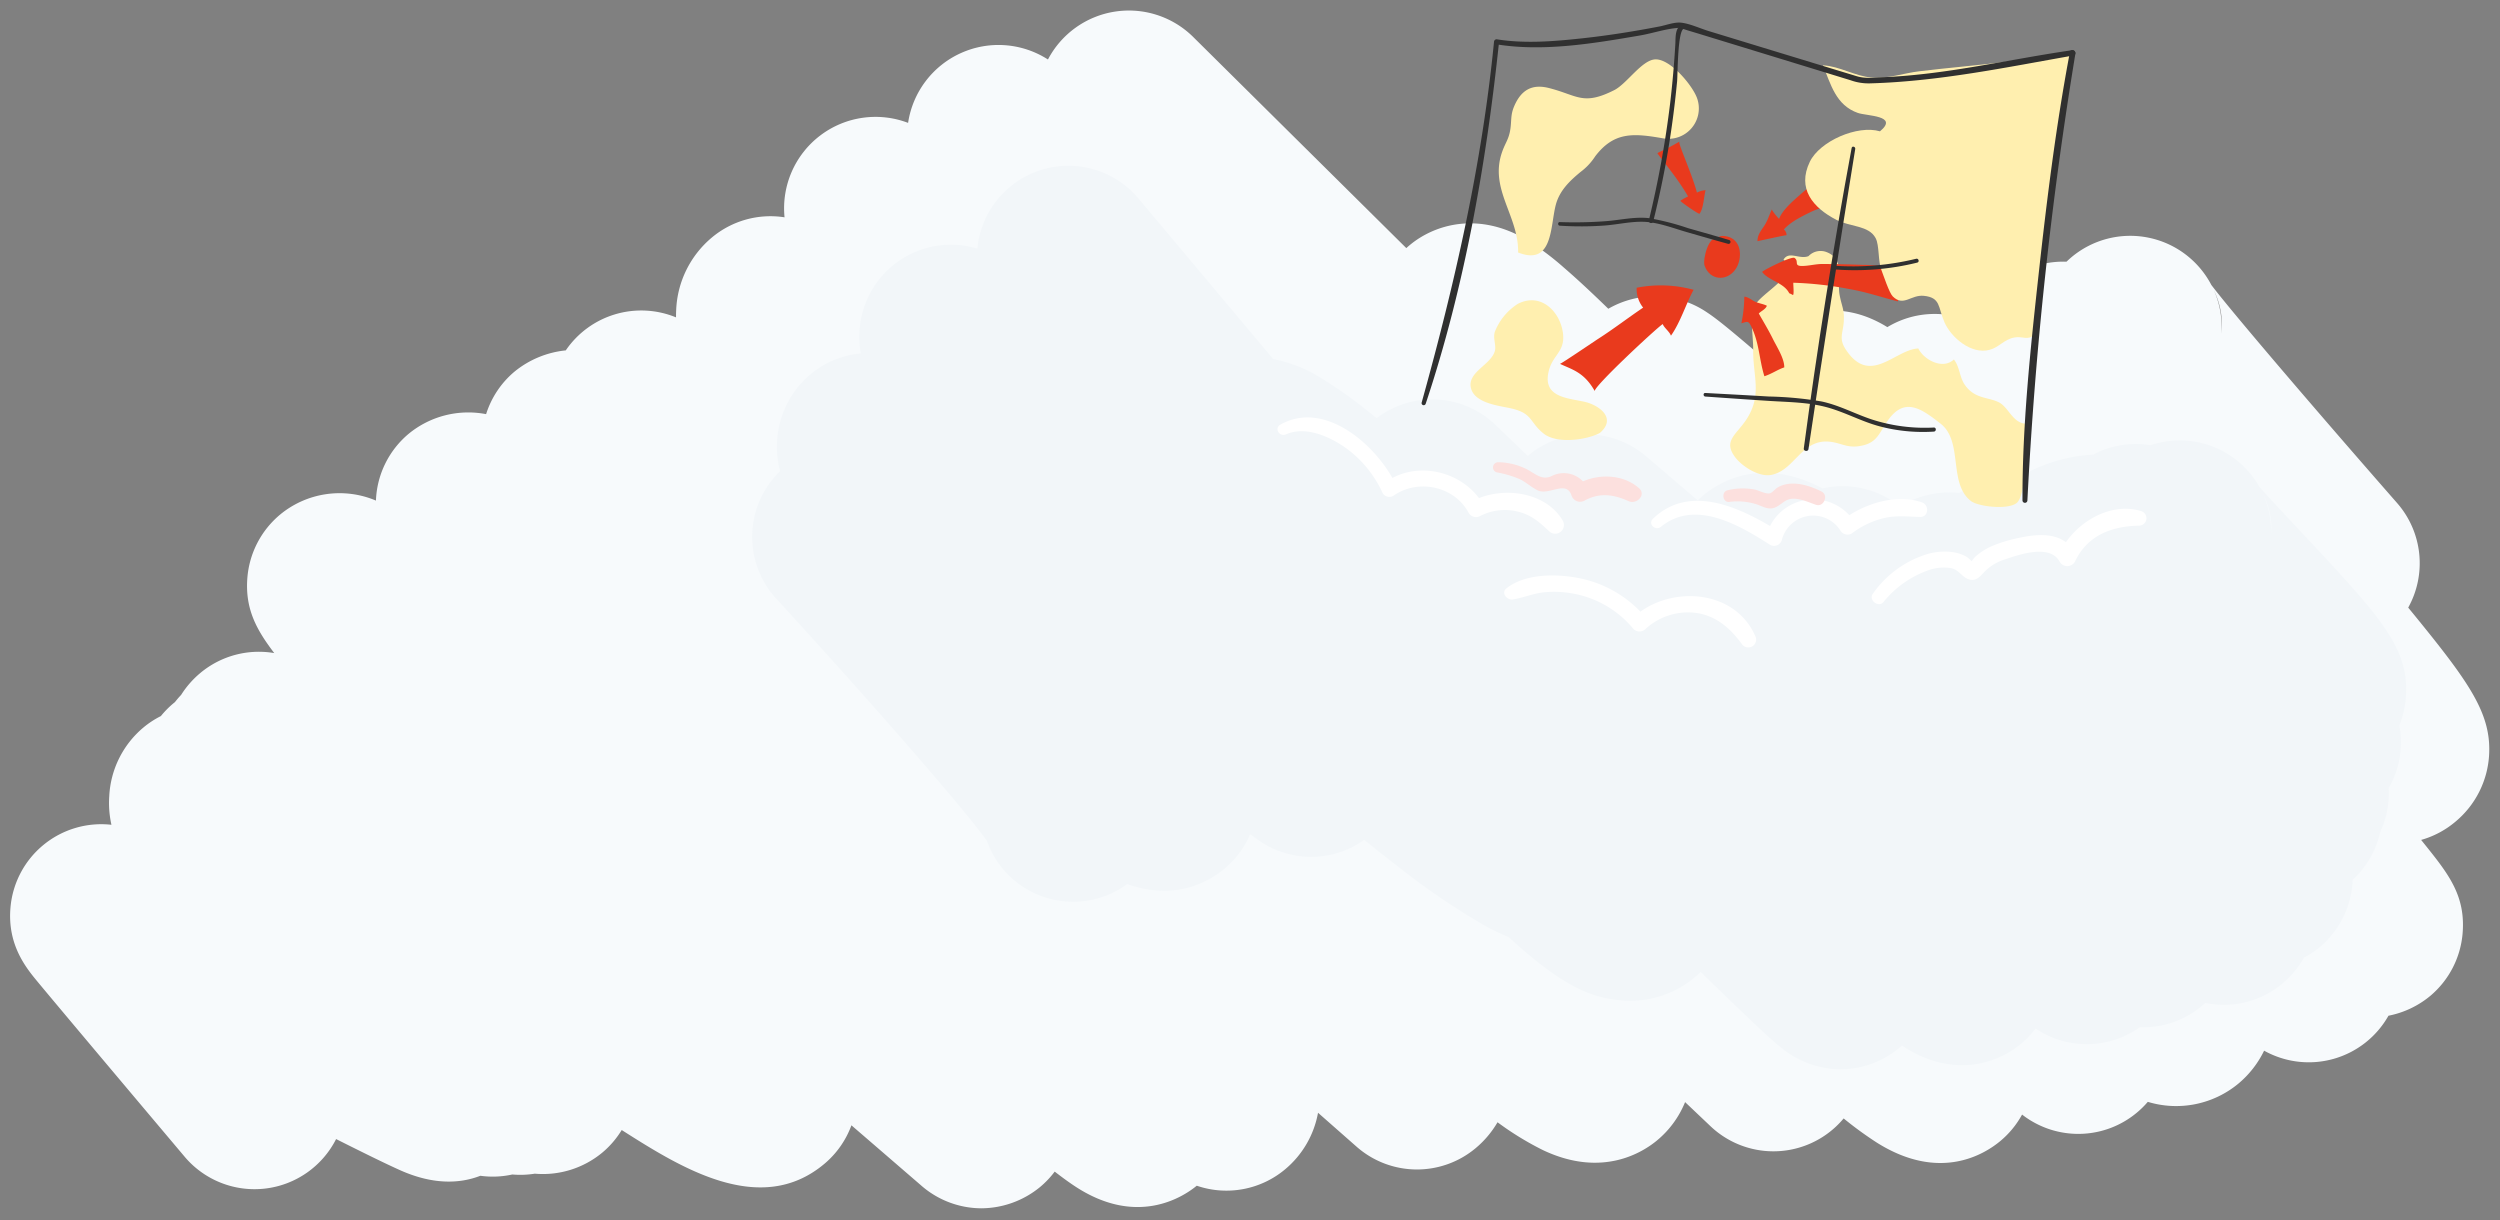 <svg xmlns="http://www.w3.org/2000/svg" viewBox="0 0 547 267"><rect x="0" y="0" width="547" height="267" fill="#808080" stroke="none"/><defs><style>.cls-1{fill:#f7fafc;}.cls-2{fill:#f2f6f9;}.cls-3{fill:#ffefaf;}.cls-4{fill:#e93a1d;}.cls-5{fill:#303030;}.cls-6{fill:#fff;}.cls-7{fill:#fce0de;}</style></defs><title>DN_Service-Google-img-3</title><g id="back"><path class="cls-1" d="M214.672,264.377a20.092,20.092,0,0,1-13.233-5.093l-4.405-3.799q-5.528-4.775-10.742-9.267a20.001,20.001,0,0,1-5.921,8.432c-14.065,11.802-31.545.74-44.341-7.4a19.987,19.987,0,0,1-4.231,4.928A20.358,20.358,0,0,1,117.013,256.8a20.128,20.128,0,0,1-4.917.177,19.803,19.803,0,0,1-6.994.283c-4.378,1.696-10.188,2.064-17.526-1.206-1.484-.662-3.462-1.597-6.045-2.857-2.194-1.071-4.866-2.398-7.991-3.97a20.009,20.009,0,0,1-33.138,3.866s-8.38-9.935-16.759-19.895c-4.197-4.988-8.394-9.983-11.54-13.742-1.596-1.906-2.925-3.499-3.854-4.621-2.494-3.012-6.67-8.052-5.957-16.259a19.944,19.944,0,0,1,22.091-18.114,21.726,21.726,0,0,1-.479-6.236,20.954,20.954,0,0,1,7.401-14.986,19.985,19.985,0,0,1,3.897-2.564,20.029,20.029,0,0,1,2.722-2.77c.118-.099.237-.196.357-.291a20.101,20.101,0,0,1,1.347-1.567,20.608,20.608,0,0,1,4.158-4.76,19.992,19.992,0,0,1,16.22-4.394c-3.791-4.986-6.443-9.584-5.878-16.517a20.081,20.081,0,0,1,7.09-13.726,20.405,20.405,0,0,1,21.037-3.122c.013-.336.033-.674.064-1.011A19.996,19.996,0,0,1,89.385,94.94,20.554,20.554,0,0,1,106.36,90.615a19.999,19.999,0,0,1,6.218-9.305A21.061,21.061,0,0,1,123.79,76.665a19.984,19.984,0,0,1,24.125-7.222c-.005-.564.009-1.126.038-1.69A21.809,21.809,0,0,1,155.73,51.991a19.976,19.976,0,0,1,15.928-4.441,20.004,20.004,0,0,1,27.034-20.662,20.003,20.003,0,0,1,30.6-13.869,19.997,19.997,0,0,1,31.785-4.922l46.622,46.187q.334-.306.684-.599c5.608-4.705,15.354-7.458,25.89-1.072a60.233,60.233,0,0,1,7.882,5.922c2.695,2.316,5.918,5.3,9.743,9.023a20.329,20.329,0,0,1,21.619.81c.768.506,1.595,1.106,2.602,1.89,1.322,1.03,3.077,2.472,5.363,4.406q1.222,1.034,2.667,2.273a19.984,19.984,0,0,1,3.779-4.219c1.948-1.632,12.062-9.135,25.023-1.142a20.029,20.029,0,0,1,19.519-.665A20.01,20.01,0,0,1,452.15,57.26q.529-.514,1.097-.991a20.019,20.019,0,0,1,30.59,6.071c4.523,5.993,23.638,28.305,40.642,47.716a19.997,19.997,0,0,1,2.438,22.89q1.028,1.251,1.981,2.423c11.63,14.31,16.307,21.035,15.702,30.049a20.474,20.474,0,0,1-7.214,14.252,20.108,20.108,0,0,1-7.641,4.107c.234.29.46.571.677.841,5.271,6.568,9.081,11.315,8.396,19.6a20.048,20.048,0,0,1-7.075,13.685,20.488,20.488,0,0,1-9.148,4.338,20.018,20.018,0,0,1-27.206,7.646,21.829,21.829,0,0,1-5.638,7.216,21.327,21.327,0,0,1-19.811,3.98q-.521.609-1.1,1.185a20.001,20.001,0,0,1-26.408,1.599,19.992,19.992,0,0,1-4.699,5.74c-3.575,3.001-13.381,9.047-27.127.369a79.778,79.778,0,0,1-7.215-5.264,20.383,20.383,0,0,1-1.66,1.762,20,20,0,0,1-27.467-.054l-5.567-5.28a21.237,21.237,0,0,1-6.061,8.319c-3.213,2.695-12.089,8.31-25.006,2.202a65.693,65.693,0,0,1-9.97-6.109,21.457,21.457,0,0,1-4.772,5.652,20,20,0,0,1-26.069-.309q-4.123-3.631-8.434-7.423a20.972,20.972,0,0,1-7.186,12.361,19.999,19.999,0,0,1-19.347,3.6c-2.939,2.424-13.039,9.082-26.623.144-1.319-.868-2.777-1.924-4.46-3.231a19.981,19.981,0,0,1-3.234,3.401A20.407,20.407,0,0,1,214.672,264.377ZM484.377,63.458a19.98,19.98,0,0,1,1.673,9.538A17.233,17.233,0,0,0,484.377,63.458Z"/><path class="cls-2" d="M402.692,233.963a20.7,20.7,0,0,1-12.971-4.735c-.704-.557-1.499-1.236-2.501-2.139-1.416-1.273-3.308-3.045-5.953-5.573-2.557-2.444-5.653-5.439-9.162-8.849q-.606.604-1.268,1.16a22.095,22.095,0,0,1-16.981,4.965c-5.613-.663-11.719-2.695-23.756-13.756a50.032,50.032,0,0,1-5.175-2.479,158.547,158.547,0,0,1-19.466-13.291q-3.297-2.543-6.967-5.508a19.997,19.997,0,0,1-23.367-.096l-1.587-1.152a20.016,20.016,0,0,1-5.552,7.501c-3.663,3.075-10.91,7.084-21.374,3.431a20.012,20.012,0,0,1-30.689-9.491c-5.714-7.949-27.516-32.745-46.075-52.957a19.999,19.999,0,0,1,.642-27.719c.065-.064.128-.127.192-.189a20.952,20.952,0,0,1-.644-6.738,20.578,20.578,0,0,1,7.257-14.421A19.964,19.964,0,0,1,188.342,77.33a20.331,20.331,0,0,1-.269-5.004A20.024,20.024,0,0,1,213.853,54.401a19.998,19.998,0,0,1,35.23-10.984l29.503,35.159a30.2,30.2,0,0,1,9.771,3.719,96.628,96.628,0,0,1,11.067,7.771q.873.689,1.79,1.427a20,20,0,0,1,26.013,1.486q3.5,3.369,7.045,6.771l.039-.033a20,20,0,0,1,25.842.111l11.312,9.659q.567-.557,1.18-1.071c3.512-2.946,12.758-8.609,26.121-1.553a19.984,19.984,0,0,1,16.929,3.951A20.879,20.879,0,0,1,428.69,107.851a20.662,20.662,0,0,1,11.991-2.774,35.764,35.764,0,0,1,17.324-5.619A20.041,20.041,0,0,1,470.535,97.41a20.026,20.026,0,0,1,23.811,9.098c1.801,2.065,5.524,6.038,8.371,9.075,18.21,19.43,24.345,25.975,23.701,36.715a20.444,20.444,0,0,1-1.442,6.4,20.065,20.065,0,0,1-2.336,13.747,20.053,20.053,0,0,1-1.853,9.604,19.995,19.995,0,0,1-6.022,10.446c-.012.234-.025.471-.043.711a20.285,20.285,0,0,1-7.146,14.024,19.532,19.532,0,0,1-3.472,2.301,20.631,20.631,0,0,1-4.684,5.643,19.986,19.986,0,0,1-16.908,4.266q-.362.334-.74.652a19.91,19.91,0,0,1-13.592,4.665,20,20,0,0,1-22.797.281,20.015,20.015,0,0,1-3.137,3.31c-5.561,4.664-15.151,7.34-25.398.865-.227-.144-.457-.293-.693-.449-.18.162-.361.321-.547.477A20.281,20.281,0,0,1,402.692,233.963ZM496.937,116.53l.025.022a16.816,16.816,0,0,0-1.86-8.572A19.942,19.942,0,0,1,496.937,116.53Z"/></g><g id="Layer_2" data-name="Layer 2"><path class="cls-3" d="M350.036,94.733c3.824-3.228-.188-6.159-3.487-6.855-3.857-.814-8.997-1.06-7.71-6.586.863-3.708,3.66-4.272,3.136-8.405-.585-4.62-4.776-9.034-9.896-6.391a12.78,12.78,0,0,0-5.037,6.179c-.395,1.458.387,2.954.018,4.178-.885,2.938-5.816,4.516-5.266,7.811.595,3.566,6.214,4.099,8.809,4.688,4.816,1.092,3.976,2.959,7.11,5.489C340.721,97.269,347.397,96.185,350.036,94.733Z"/><path class="cls-3" d="M332.164,55.249c7.701,3.023,7-5.807,8.254-10.472.836-3.112,3.075-5.237,5.463-7.197a13.098,13.098,0,0,0,3.144-3.372c4.147-5.45,8.428-5.055,14.77-3.954a6.654,6.654,0,0,0,7.515-8.797c-.992-2.772-5.951-8.759-9.273-8.455-2.885.265-6.13,5.352-8.833,6.715-6.87,3.464-7.988,1.146-14.307-.459-3.8-.965-6.148.539-7.623,4.057-.803,1.915-.513,3.063-.822,5.032-.334,2.129-1.041,2.824-1.746,4.776C325.736,41.353,332.304,47.119,332.164,55.249Z"/><path class="cls-3" d="M395.702,56.041a3.651,3.651,0,0,1,4.07-.835c3.959,1.601,2.169,6.103,2.719,9.231.446,2.54,1.11,3.274.927,5.948-.177,2.596-1.156,3.704.482,6.16,5.316,7.968,10.716-.08,15.825-.297,1.306,2.606,5.44,4.659,7.781,2.402,1.282,1.607,1.216,3.792,2.334,5.462,2.167,3.237,5.216,2.724,7.568,3.945,2.101,1.091,3.01,4.626,5.958,4.64-.108,3.133.194,15.479-2.121,17.358-1.888,1.532-8.387.819-10.008-.434-5.005-3.872-1.637-13.027-6.63-16.917-4.083-3.18-7.806-5.983-11.491-.778-2.079,2.938-2.36,5.18-6.55,5.718-2.552.328-3.864-.762-6.254-1.001-6.185-.619-7.603,6.261-12.735,7.261-2.712.528-6.359-1.82-7.892-3.826-2.802-3.667.298-4.963,2.518-8.438,3.387-5.302,1.323-9.353,1.393-15.128.033-2.732-.747-6.885.234-9.405,1.133-2.911,10.213-6.965,6.397-10.288C391.42,54.802,393.678,56.836,395.702,56.041Z"/><path class="cls-4" d="M348.942,85.584c-.455-.81,13.41-13.731,14.862-14.68.323.857,1.468,1.614,1.799,2.549,2.102-2.995,3.251-6.888,4.957-10.046a27.234,27.234,0,0,0-12.458-.449,6.564,6.564,0,0,0,1.414,4.351c-3.293,2.222-6.483,4.682-9.814,6.815-.685.439-8.227,5.558-8.382,5.486C344.023,80.88,346.615,81.445,348.942,85.584Z"/><path class="cls-4" d="M363.038,33.289q-.201.112-.397.231c.836,1.306,4.393,5.41,6.706,9.463a12.081,12.081,0,0,0-1.699.955c.271.367,4.061,3.007,4.209,2.823.884-1.129.941-3.73,1.321-5.141a4.46,4.46,0,0,0-1.891.525c-1.127-4.295-4.29-11.025-3.816-11.173A46.517,46.517,0,0,1,363.038,33.289Z"/><path class="cls-4" d="M386.048,82.323c-1.124-3.586-1.122-7.208-2.786-10.706-.732-1.538-.868-1.26-2.252-.88a29.077,29.077,0,0,0,.645-5.818c.812.012,1.661.789,2.436,1.125.799.346,1.748.465,2.501.854-.277.775-1.24,1.145-1.772,1.695,1.06,1.866,2.156,3.674,3.119,5.623.846,1.713,2.492,4.229,2.46,6.17C388.928,80.863,387.735,81.775,386.048,82.323Z"/><path class="cls-4" d="M391.481,64.16c-1.17-2.349-4.558-2.768-5.929-4.669.59-.562,6.48-3.481,7.09-3.054,1.055.738-.25,1.762,1.652,1.758,1.447-.003,2.98-.444,4.488-.435,2.921.018,5.853.087,8.769.192a29.995,29.995,0,0,1,9.374,1.507,47.443,47.443,0,0,0-1.672,6.492c-3.449-.877-6.883-2.056-10.411-2.665a76.484,76.484,0,0,0-12.453-1.423c-.081.218.233,2.773-.125,2.68A4.744,4.744,0,0,0,391.481,64.16Z"/><path class="cls-4" d="M387.034,47.351a12.845,12.845,0,0,1-.744,1.606c-.747,1.301-1.772,2.234-1.752,3.811.514-.092,6.363-1.408,6.359-1.297a1.582,1.582,0,0,0-.593-1.26c1.466-1.679,4.042-2.93,6.011-3.88,1.849-.892,4.062-1.277,5.994-2.133a11.74,11.74,0,0,0-1.446-2.654c-.596-.871-1.011-2.353-1.912-2.961a62.748,62.748,0,0,0-5.371,4.267c-1.427,1.251-3.685,3.26-4.313,5.035-.203-.143-1.677-1.892-1.576-2.105C387.455,46.28,387.249,46.817,387.034,47.351Z"/><path class="cls-4" d="M375.897,52.179c-2.007-.89-3.397,4.602-2.935,5.944,1.095,3.177,4.748,3.56,6.706.884,1.432-1.958,1.565-5.614-.798-6.9C377.88,51.567,376.007,51.326,375.897,52.179Z"/><path class="cls-3" d="M411.339,28.732c-4.933-1.454-13.176,2.159-15.348,6.661-2.846,5.9.674,10.051,5.811,12.711,3.06,1.585,7.108,1.174,8.601,4.027.812,1.551.494,5.008,1.238,6.918.453,1.163,1.708,5.022,2.495,5.803,2.354,2.337,3.968-.416,6.808-.125,3.713.38,3.062,2.465,4.507,5.788,1.418,3.26,5.82,7.119,9.873,6.029,2.118-.57,3.154-2.27,5.402-2.699,1.871-.357,3.029.774,4.41-.66,1.427-1.481.726-7.011.992-8.931,1.082-7.799,1.438-15.632,2.81-23.418.8-4.544,1.032-9.202,1.806-13.6.219-1.245,2.876-16.166,2.618-16.023-3.821,2.123-10.268,1.784-14.687,2.337-6.267.784-12.507,1.286-18.762,2.047-3.417.416-6.794,1.645-10.285,1.378-3.746-.286-7.1-2.495-10.762-2.684,1.717,4.188,2.831,8.731,7.627,10.415C408.499,25.408,415.542,25.253,411.339,28.732Z"/><path class="cls-5" d="M443.596,109.481a874.167,874.167,0,0,1,10.502-97.748c.129-.781-1.053-1.127-1.204-.332-3.035,16.042-5.055,32.328-6.837,48.55-1.8,16.395-3.581,33.019-3.54,49.53a.539.539,0,0,0,1.078,0Z"/><path class="cls-5" d="M311.948,88.324C320.453,62.8,325.185,35.848,327.996,9.147l-.699.532c10.316,1.706,21.355-.171,31.553-1.919,2.808-.481,5.91-1.573,8.756-1.675-.416.015.306.126.737.269,1.055.348,2.127.652,3.189.977q11.951,3.661,23.902,7.322,4.761,1.46,9.521,2.922a11.531,11.531,0,0,0,4.314.663c14.945-.424,29.693-3.51,44.386-6.095.765-.135.428-1.26-.318-1.153-13.666,1.976-27.208,5.29-41.032,5.887-2.351.102-4.129.382-6.075-.21l-8.329-2.537q-12.032-3.665-24.061-7.343c-1.881-.574-4.016-1.593-5.979-1.825-1.485-.176-3.311.548-4.767.829-5.587,1.075-11.214,1.975-16.871,2.589-6.125.665-12.512,1.202-18.634.233a.564.564,0,0,0-.699.532c-2.641,26.887-8.605,52.958-15.83,78.933a.46.46,0,0,0,.887.245Z"/><path class="cls-5" d="M368.475,5.488c-2.055-.051-1.83,2.748-1.912,4.153q-.373,6.44-1.125,12.853A219.32,219.32,0,0,1,360.77,48.205a.493.493,0,0,0,.949.262,202.814,202.814,0,0,0,4.106-21.098q.674-4.8,1.13-9.627c.13-1.387.086-11.306,1.519-11.463a.396.396,0,0,0,0-.791Z"/><path class="cls-5" d="M405.14,32.378Q399.079,65.113,394.664,98.156c-.077.577.938.72,1.024.139q4.902-32.888,10.237-65.7c.083-.51-.689-.736-.785-.216Z"/><path class="cls-5" d="M341.302,49.382a71.856,71.856,0,0,0,9.776-.036c2.908-.215,5.896-.955,8.815-.807,3.097.157,6.2,1.385,9.161,2.24,3.012.869,6.023,1.742,9.046,2.573a.437.437,0,0,0,.232-.842c-3.005-.894-6.022-1.747-9.038-2.603a54.52,54.52,0,0,0-8.515-2.176c-3.059-.348-6.168.396-9.214.645a90.971,90.971,0,0,1-10.263.216c-.512-.016-.505.76,0,.791Z"/><path class="cls-5" d="M401.332,58.941a56.855,56.855,0,0,0,18.155-1.481c.545-.135.315-.974-.232-.842a58.655,58.655,0,0,1-17.923,1.526c-.513-.035-.508.757,0,.797Z"/><path class="cls-5" d="M373.126,86.768c4.631.323,9.261.649,13.894.947,4.322.278,8.8.283,12.992,1.476,3.799,1.081,7.289,3.009,11.106,4.051a37.047,37.047,0,0,0,12.007,1.193c.568-.034.576-.916,0-.891a37.64,37.64,0,0,1-13.522-1.75c-3.72-1.225-7.181-3.137-11.036-3.952A78.267,78.267,0,0,0,387.02,86.757c-4.63-.276-9.262-.524-13.894-.774-.507-.027-.501.75,0,.785Z"/><path class="cls-6" d="M281.373,95.04c4.301-1.906,9.571.489,13.074,2.967a24.765,24.765,0,0,1,8.069,9.867,1.719,1.719,0,0,0,2.343.614c5.361-3.807,13.396-2.135,16.499,3.755a1.867,1.867,0,0,0,2.509.658,11.779,11.779,0,0,1,8.218-.968c2.945.701,4.761,2.323,6.888,4.326a1.907,1.907,0,0,0,2.982-2.301c-3.843-6.614-13.752-7.634-19.939-4.224l2.509.658c-4.179-7.279-14.491-9.829-21.394-4.862l2.343.614C301.44,97.644,289.949,87.33,280.135,92.921c-1.403.799-.172,2.743,1.238,2.118Z"/><path class="cls-6" d="M412.094,131.736a21.956,21.956,0,0,1,9.69-6.91,9.827,9.827,0,0,1,5.215-.491c1.668.396,2.272,1.926,3.753,2.419,1.534.512,2.42-.538,3.358-1.551a10.562,10.562,0,0,1,4.495-2.778c3.326-1.144,9.99-3.424,12.061.502a1.93,1.93,0,0,0,3.313,0c2.688-5.786,8.06-7.801,14.087-7.918a1.625,1.625,0,0,0,.43-3.177c-7.022-2.168-14.91,2.845-17.829,9.158h3.313c-2.446-4.619-7.777-4.277-12.181-3.309a30.738,30.738,0,0,0-5.985,1.812,13.344,13.344,0,0,0-2.82,1.662,10.68,10.68,0,0,0-1.047.9c-.012.012-.94,1.296-.978,1.311l1.39.182c-.782-.401-1.355-1.305-2.153-1.762a8.564,8.564,0,0,0-2.929-.976,13.437,13.437,0,0,0-6.408.693,22.63,22.63,0,0,0-11.105,8.435c-.964,1.366,1.242,3.087,2.331,1.799Z"/><path class="cls-6" d="M331.017,131.165c2.402-.398,4.585-1.383,7.056-1.591a22.941,22.941,0,0,1,7.221.532,22.215,22.215,0,0,1,12.127,7.537,1.863,1.863,0,0,0,2.597,0,13.706,13.706,0,0,1,11.743-3.432c4.08.815,6.902,3.397,9.316,6.641a1.712,1.712,0,0,0,2.955-1.727c-4.585-10.41-18.967-11.084-26.61-4.079h2.597a25.422,25.422,0,0,0-14.463-8.535c-4.932-.987-11.805-1.071-15.952,2.225-1.267,1.007.167,2.635,1.414,2.429Z"/><path class="cls-6" d="M363.424,115.26c7.463-6.106,17.179-.33,23.86,3.943a1.772,1.772,0,0,0,2.58-1.05,7.07,7.07,0,0,1,12.819-2.068,1.818,1.818,0,0,0,2.465.646,18.978,18.978,0,0,1,7.098-3.379c2.664-.62,5.163-.313,7.848-.239,1.913.053,2.096-2.606.432-3.192-5.61-1.977-12.626.295-17.197,3.698l2.465.646a10.641,10.641,0,0,0-19.317,2.953l2.58-1.05c-8.016-4.967-19.225-10.518-27.39-2.667-1.175,1.13.543,2.749,1.757,1.757Z"/><path class="cls-7" d="M327.466,103.347a23.703,23.703,0,0,1,4.99,1.463c1.444.676,2.604,1.826,4.028,2.497,2.432,1.146,6.182-2.31,7.351,1.061a1.98,1.98,0,0,0,2.865,1.166c3.304-1.812,6.346-1.363,9.66.127,1.742.783,3.939-1.409,2.225-2.884-3.818-3.284-9.682-3.187-13.853-.612l2.668.7a5.794,5.794,0,0,0-7.881-2.712c-2.297,1.115-3.785-.757-5.888-1.687a14.246,14.246,0,0,0-5.865-1.329,1.13,1.13,0,0,0-.299,2.21Z"/><path class="cls-7" d="M378.342,109.82a13.808,13.808,0,0,1,6.036.541c1.398.477,2.551,1.276,4.025.673,1.38-.565,2.097-1.802,3.731-1.905,1.745-.109,3.598.776,5.206,1.325,1.689.577,2.83-2.089,1.222-2.899-2.806-1.412-6.566-2.587-9.533-.948-.531.293-1.153,1.101-1.684,1.294-.892.324-2.525-.613-3.424-.788a14.132,14.132,0,0,0-5.924.158c-1.399.314-1.126,2.705.345,2.547Z"/></g></svg>